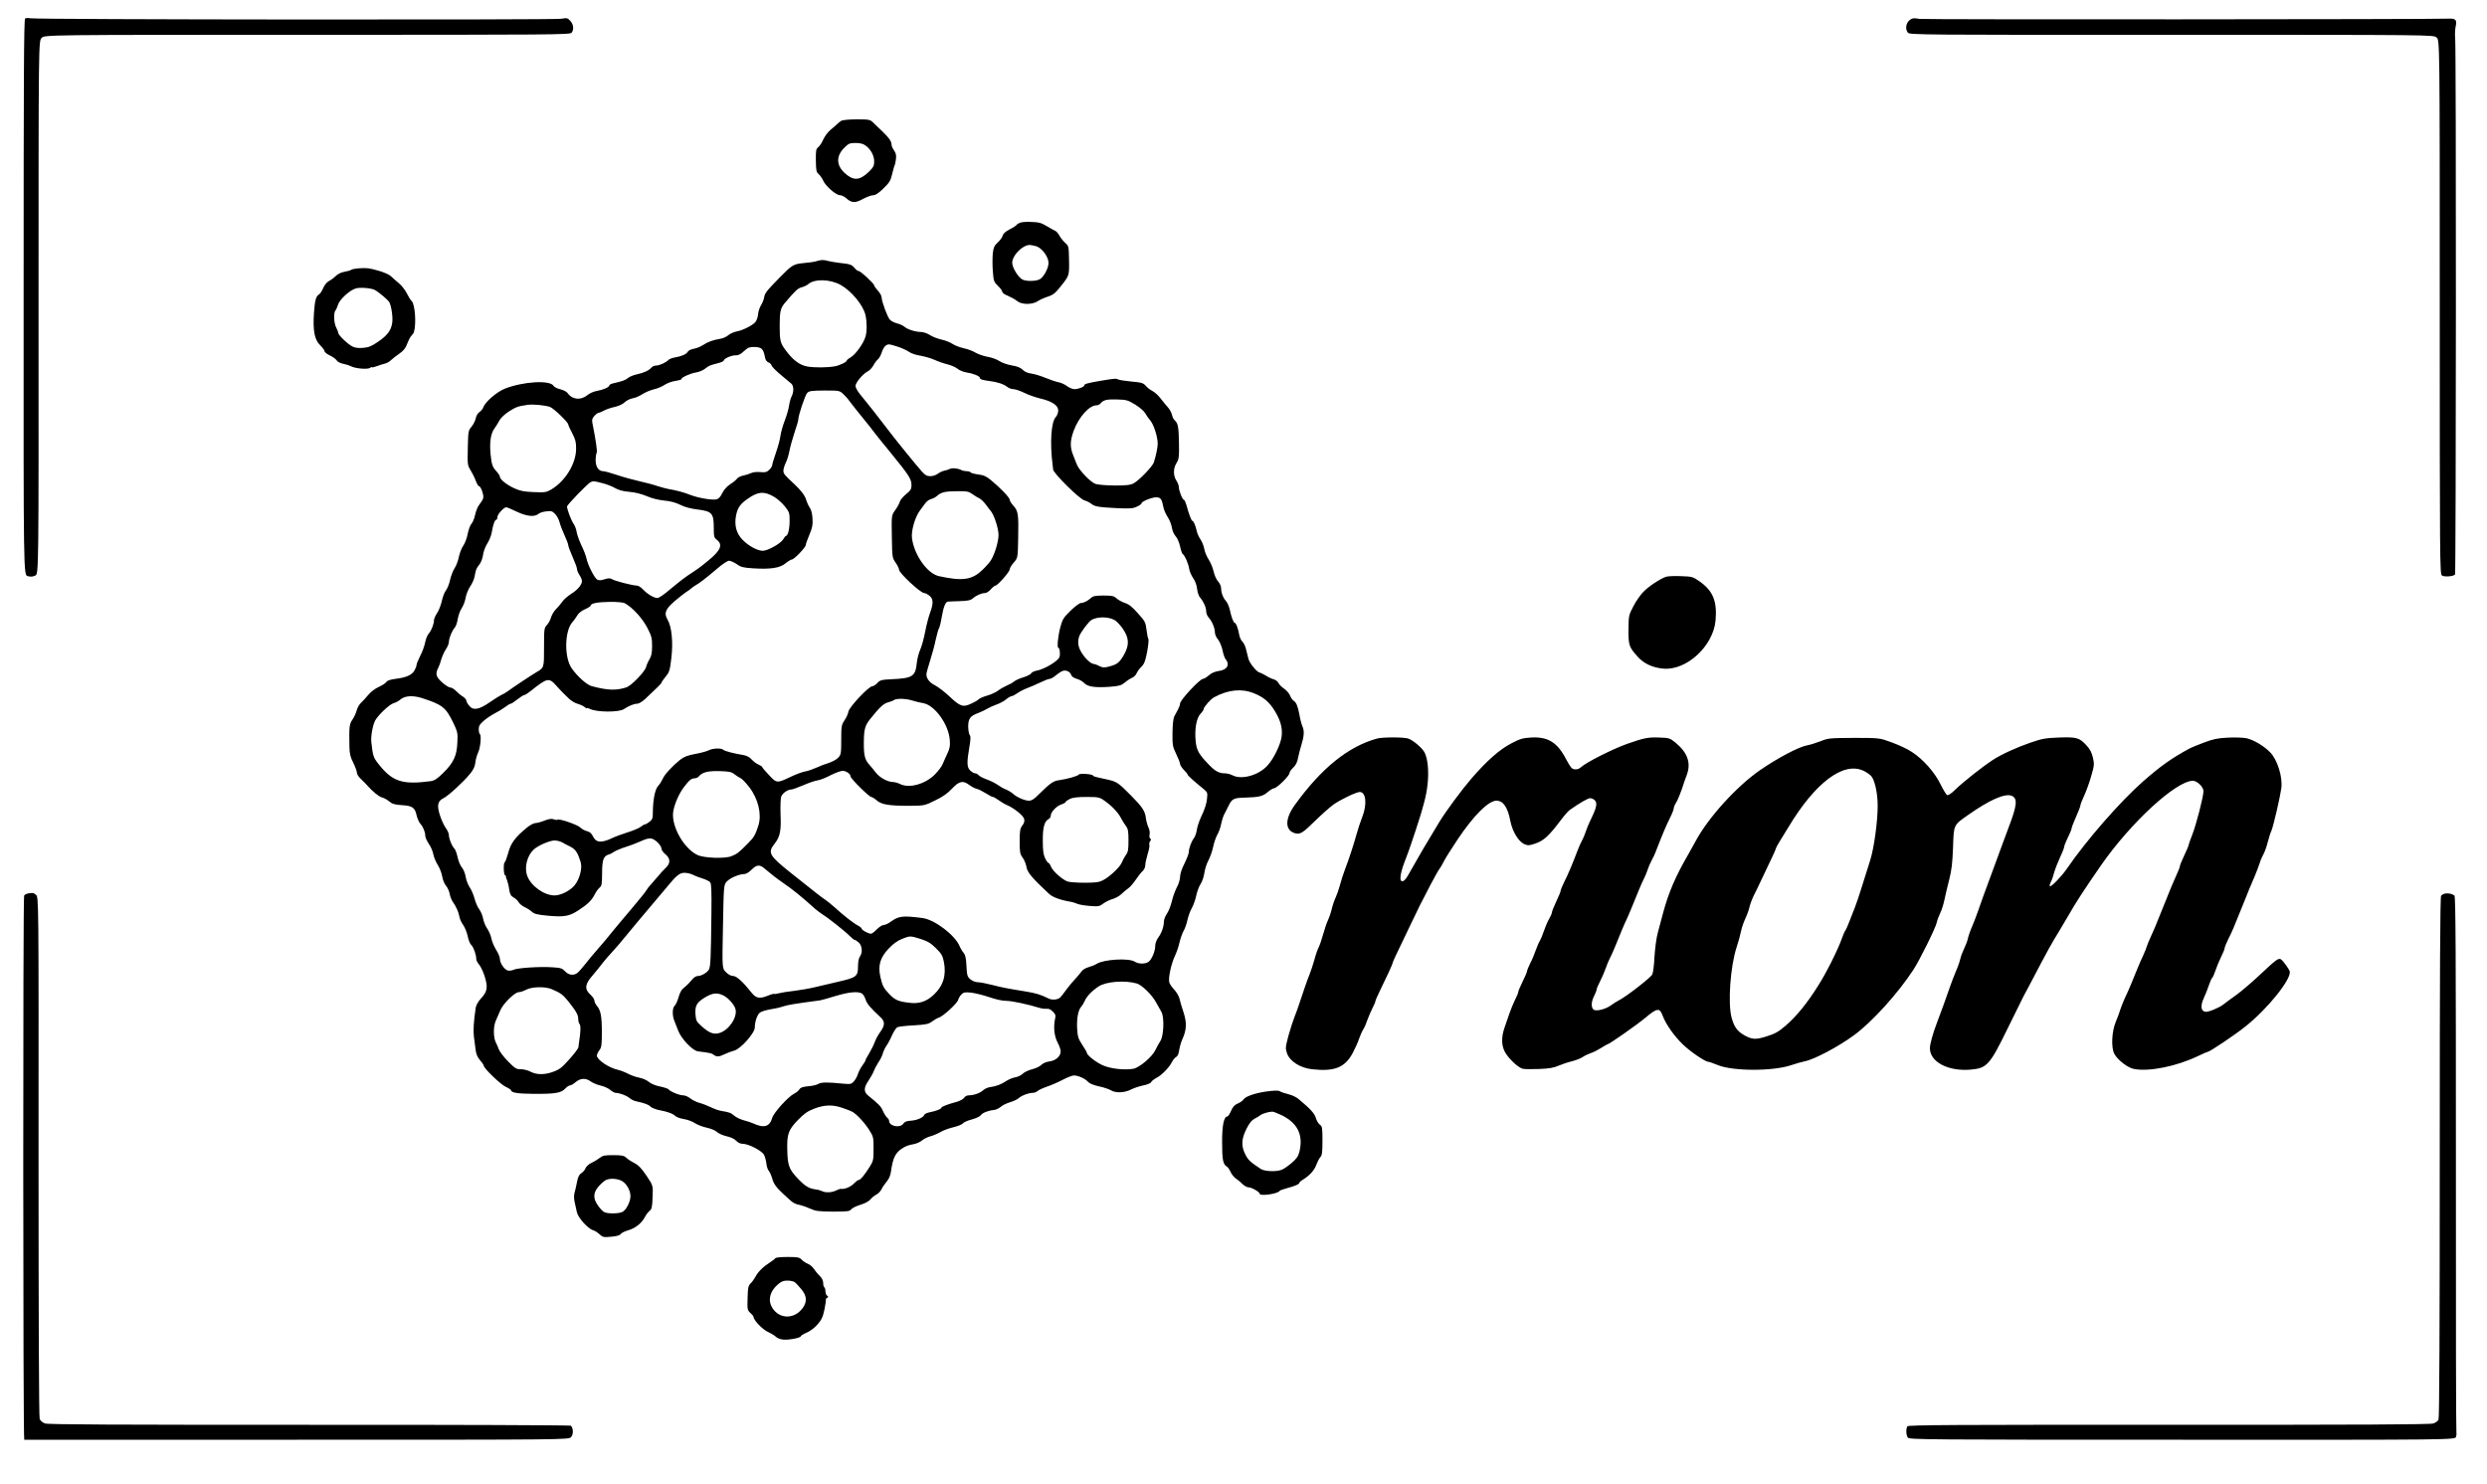 <?xml version="1.0" standalone="no"?>
<!DOCTYPE svg PUBLIC "-//W3C//DTD SVG 20010904//EN"
 "http://www.w3.org/TR/2001/REC-SVG-20010904/DTD/svg10.dtd">
<svg version="1.0" xmlns="http://www.w3.org/2000/svg"
 width="2000pt" height="1194pt" viewBox="0 0 2000 1194"
 preserveAspectRatio="xMidYMid meet">
<g transform="translate(0,1194) scale(0.1,-0.1)"
fill="#000000" stroke="none">
<path d="M202 11791 c-10 -6 -12 -472 -12 -2242 -1 -2234 -1 -2234 33 -2243
24 -6 41 -5 61 5 27 14 27 14 26 2157 0 2143 0 2143 25 2167 24 25 24 25 2137
25 1984 0 2114 1 2125 17 20 26 15 68 -11 95 -21 24 -27 25 -73 17 -55 -10
-4220 -7 -4268 4 -17 3 -36 3 -43 -2z"/>
<path d="M15385 11792 c-49 -10 -73 -74 -42 -115 12 -17 134 -18 2118 -17
2106 0 2106 0 2133 -21 26 -21 26 -21 26 -2167 0 -2042 1 -2148 17 -2160 18
-14 90 -9 106 7 8 8 10 4237 1 4315 -3 28 -1 70 4 93 12 52 0 66 -55 63 -140
-6 -4232 -8 -4257 -2 -17 4 -40 6 -51 4z"/>
<path d="M6766 10969 c-10 -6 -26 -19 -35 -28 -9 -9 -33 -30 -54 -47 -20 -17
-45 -51 -56 -75 -10 -24 -28 -52 -40 -62 -19 -15 -21 -27 -20 -108 1 -78 4
-93 21 -108 11 -9 28 -32 37 -52 20 -46 104 -119 136 -119 13 0 36 -11 50 -24
42 -39 73 -41 135 -6 30 16 67 30 82 30 19 0 43 16 82 54 48 46 58 63 70 114
8 33 16 65 20 70 3 5 8 28 11 51 4 33 0 49 -15 71 -11 15 -20 36 -20 45 0 27
-20 56 -74 108 -28 26 -62 59 -76 73 -23 22 -32 24 -130 24 -58 0 -113 -5
-124 -11z m194 -199 c42 -30 70 -81 70 -128 0 -35 -6 -47 -42 -83 -75 -72
-124 -75 -195 -11 -69 64 -70 137 -3 204 34 34 43 38 90 38 36 0 61 -6 80 -20z"/>
<path d="M8204 10149 c-12 -4 -25 -12 -29 -18 -3 -6 -29 -23 -56 -36 -32 -17
-51 -33 -55 -49 -3 -14 -21 -38 -39 -55 -28 -25 -35 -40 -41 -87 -3 -32 -4
-96 0 -143 6 -81 8 -88 41 -120 19 -18 35 -40 35 -47 0 -8 17 -22 38 -30 44
-20 51 -23 87 -49 38 -27 121 -25 161 3 16 11 52 27 80 36 42 14 60 27 100 78
74 92 73 90 71 216 -2 110 -3 114 -29 137 -15 13 -36 38 -46 56 -10 18 -24 36
-32 40 -8 4 -40 21 -70 39 -46 28 -66 33 -125 35 -38 2 -80 -1 -91 -6z m128
-189 c47 -14 100 -85 100 -135 0 -43 -40 -116 -72 -132 -30 -15 -99 -17 -134
-3 -33 12 -86 96 -86 136 0 59 81 142 140 144 8 0 32 -5 52 -10z"/>
<path d="M6565 9839 c-16 -5 -63 -12 -103 -15 -81 -8 -93 -15 -192 -116 -110
-113 -119 -124 -126 -165 -3 -15 -14 -42 -25 -60 -11 -18 -22 -51 -23 -73 -2
-22 -12 -50 -22 -61 -25 -28 -101 -66 -150 -75 -21 -4 -52 -17 -67 -30 -15
-13 -44 -26 -65 -29 -56 -9 -101 -25 -138 -50 -19 -13 -52 -26 -74 -30 -23 -4
-44 -14 -50 -25 -10 -19 -47 -35 -102 -45 -21 -3 -43 -12 -51 -19 -21 -22 -74
-46 -100 -46 -14 0 -30 -7 -38 -16 -19 -23 -61 -43 -118 -55 -27 -6 -60 -19
-72 -30 -20 -17 -43 -25 -121 -43 -16 -4 -28 -11 -28 -16 0 -14 -50 -36 -99
-44 -24 -4 -57 -18 -73 -31 -56 -47 -125 -41 -165 15 -7 10 -33 23 -57 29 -25
6 -49 18 -54 27 -27 49 -244 36 -392 -22 -67 -27 -160 -108 -174 -152 -4 -11
-17 -27 -30 -36 -14 -9 -26 -29 -30 -50 -4 -20 -19 -50 -34 -68 -26 -31 -27
-36 -30 -171 -3 -132 -2 -140 20 -175 13 -21 32 -58 42 -84 10 -27 22 -48 27
-48 16 0 41 -71 35 -96 -3 -12 -17 -35 -30 -51 -13 -15 -29 -53 -35 -83 -6
-30 -20 -64 -31 -75 -10 -11 -23 -47 -29 -80 -6 -32 -22 -75 -36 -95 -14 -20
-29 -60 -35 -90 -6 -30 -21 -70 -34 -90 -13 -19 -29 -61 -36 -92 -6 -31 -21
-69 -33 -85 -12 -15 -27 -54 -34 -87 -7 -32 -24 -76 -38 -97 -14 -21 -25 -47
-25 -57 0 -31 -21 -85 -43 -109 -10 -12 -23 -43 -28 -70 -5 -26 -22 -75 -39
-107 -16 -32 -30 -65 -30 -73 0 -8 -7 -28 -16 -44 -19 -37 -67 -59 -153 -69
-44 -6 -67 -14 -74 -25 -5 -9 -32 -27 -61 -40 -31 -14 -65 -40 -86 -66 -19
-23 -45 -51 -58 -63 -12 -11 -27 -37 -33 -58 -5 -21 -21 -55 -34 -75 -26 -37
-28 -57 -25 -219 1 -56 7 -82 31 -129 16 -32 29 -68 29 -80 0 -12 15 -35 33
-51 17 -17 40 -39 49 -50 42 -48 95 -92 120 -98 14 -3 40 -17 57 -31 24 -21
44 -27 103 -31 85 -5 105 -19 119 -85 6 -24 19 -53 29 -64 22 -24 40 -67 40
-98 0 -12 13 -41 29 -65 16 -23 32 -61 36 -84 4 -22 20 -61 36 -86 15 -24 31
-65 35 -91 4 -25 17 -59 30 -74 13 -15 26 -44 30 -65 3 -20 14 -48 23 -62 29
-41 48 -83 55 -121 3 -19 17 -50 31 -69 13 -18 29 -58 36 -89 6 -31 19 -64 30
-73 18 -18 39 -77 39 -112 0 -10 11 -31 25 -47 13 -17 34 -61 45 -100 25 -83
18 -117 -35 -173 -19 -21 -36 -51 -39 -69 -17 -112 -21 -186 -15 -235 5 -32
11 -79 14 -106 4 -35 15 -59 35 -83 17 -19 30 -38 30 -44 0 -21 133 -149 176
-170 24 -11 44 -24 44 -28 0 -20 56 -28 183 -29 170 -1 220 7 252 42 13 14 31
26 39 26 8 0 29 12 46 27 39 32 80 34 120 5 16 -12 52 -27 79 -33 27 -6 62
-21 78 -35 15 -13 35 -24 43 -24 31 0 88 -21 110 -40 13 -11 35 -23 49 -26 79
-18 104 -27 121 -44 10 -10 43 -23 72 -29 65 -12 108 -27 130 -48 10 -9 41
-20 69 -24 29 -5 68 -19 88 -33 20 -13 62 -29 94 -36 33 -7 68 -21 82 -34 13
-13 49 -28 78 -35 33 -7 63 -21 77 -36 15 -16 34 -25 55 -25 45 0 152 -56 169
-88 8 -15 16 -46 19 -70 2 -23 11 -50 20 -60 8 -9 20 -37 27 -61 11 -42 35
-75 89 -124 14 -12 35 -32 48 -44 30 -28 50 -39 90 -46 18 -4 54 -17 80 -29
42 -19 65 -22 181 -23 118 0 135 2 147 18 7 10 41 27 75 37 38 12 68 28 81 44
11 14 32 31 47 38 15 7 33 27 41 43 8 17 27 44 42 62 18 21 30 49 34 80 16
114 36 154 99 192 19 12 53 24 77 27 24 4 57 17 72 30 15 13 47 29 70 35 23 6
60 22 82 35 22 13 69 30 104 38 34 8 68 22 75 31 6 8 38 23 71 31 33 9 65 24
72 34 14 20 61 38 105 42 16 1 40 13 55 25 14 13 49 30 77 38 27 8 59 23 70
34 24 21 78 41 112 41 12 0 29 7 37 14 8 8 42 24 76 36 34 11 91 36 127 55 36
19 77 35 90 35 35 0 92 -26 112 -50 11 -13 42 -27 87 -37 39 -8 84 -23 100
-33 38 -23 110 -20 163 8 21 11 64 25 96 32 32 6 60 18 63 26 3 8 22 23 42 34
43 22 103 83 125 127 9 18 25 37 35 42 12 7 20 26 24 56 4 25 15 65 26 88 34
75 36 133 8 217 -14 41 -28 90 -32 109 -4 18 -23 50 -41 70 -19 20 -38 47 -41
60 -9 35 15 147 44 209 14 29 32 81 39 114 8 34 23 75 33 92 10 17 24 56 30
86 7 30 22 74 36 97 13 24 29 69 35 100 7 32 22 74 35 93 13 19 26 59 30 88 4
29 18 74 32 100 14 26 32 76 39 111 7 35 23 79 34 99 12 19 25 57 30 84 6 28
16 62 24 76 8 15 23 45 34 67 29 61 42 68 140 70 109 3 139 11 180 47 18 15
40 28 48 28 22 0 124 101 124 122 0 9 13 29 30 44 21 20 33 44 40 84 6 30 18
75 26 100 21 67 24 112 9 145 -8 17 -19 59 -25 95 -13 70 -25 100 -47 114 -8
4 -21 23 -29 42 -8 19 -30 44 -49 56 -19 13 -39 33 -44 45 -6 12 -23 26 -38
29 -15 4 -45 18 -65 31 -21 12 -42 23 -46 23 -21 0 -82 73 -92 110 -5 22 -15
59 -21 83 -6 23 -19 50 -30 59 -10 10 -21 35 -24 55 -8 48 -25 93 -35 93 -10
0 -27 44 -40 105 -6 27 -20 59 -30 70 -24 25 -40 68 -40 104 0 16 -11 40 -24
54 -14 15 -29 49 -36 79 -6 29 -24 72 -39 96 -16 23 -32 62 -36 85 -4 23 -17
58 -30 77 -13 19 -27 49 -30 65 -10 45 -26 85 -35 85 -9 0 -30 56 -49 128 -7
23 -16 42 -20 42 -12 0 -41 74 -41 103 0 12 -9 36 -20 52 -26 40 -26 99 2 142
19 32 21 48 19 160 -2 128 -8 160 -34 182 -9 7 -19 27 -22 44 -4 18 -19 46
-34 62 -15 17 -42 49 -60 73 -18 23 -47 50 -65 58 -17 9 -41 27 -52 41 -19 22
-33 27 -113 34 -50 5 -99 12 -109 17 -19 9 -24 9 -148 -12 -99 -17 -124 -24
-124 -35 0 -12 -48 -31 -79 -31 -15 0 -42 11 -61 25 -18 14 -50 28 -69 31 -20
4 -65 19 -101 34 -36 15 -87 31 -114 35 -32 4 -57 15 -73 32 -18 17 -43 27
-87 34 -34 6 -78 21 -99 35 -21 14 -63 29 -94 34 -30 5 -74 20 -97 33 -22 14
-66 30 -96 36 -30 7 -71 22 -90 35 -19 13 -60 29 -90 35 -30 7 -72 23 -92 36
-23 15 -53 25 -75 25 -44 1 -107 21 -131 43 -9 8 -35 20 -58 26 -22 6 -49 19
-58 30 -20 22 -65 145 -66 178 0 12 -13 37 -30 55 -16 18 -30 37 -30 42 0 15
-109 116 -125 116 -7 0 -22 11 -32 24 -22 27 -38 33 -118 41 -33 4 -76 11 -95
16 -41 11 -55 10 -95 -2z m194 -190 c88 -49 182 -162 201 -243 12 -53 13 -132
0 -174 -14 -51 -79 -142 -116 -164 -19 -11 -34 -23 -34 -27 0 -12 -54 -39 -95
-47 -59 -11 -163 -12 -222 -2 -60 11 -112 48 -169 123 -50 66 -54 82 -54 208
0 113 7 140 44 183 85 100 101 115 133 123 20 6 43 17 52 25 49 44 174 42 260
-5z m465 -499 c31 -10 70 -29 86 -40 16 -12 58 -26 92 -31 35 -6 86 -21 113
-33 28 -13 74 -29 103 -36 29 -7 66 -23 81 -35 15 -13 47 -26 71 -30 54 -8
110 -30 110 -44 0 -12 20 -18 80 -26 62 -8 111 -24 139 -46 13 -11 36 -19 51
-19 15 0 53 -13 86 -29 32 -16 91 -37 129 -46 95 -22 145 -55 145 -97 0 -18
-9 -41 -20 -53 -37 -39 -48 -207 -25 -385 2 -14 3 -30 4 -36 3 -32 215 -241
253 -249 15 -4 38 -15 51 -25 31 -25 56 -29 207 -37 108 -5 131 -3 163 12 20
9 37 21 37 27 0 14 81 48 117 48 36 0 46 -13 58 -75 3 -22 19 -59 35 -83 15
-23 31 -62 34 -86 4 -25 17 -55 31 -70 13 -14 28 -49 35 -81 6 -30 16 -57 21
-61 16 -9 46 -77 52 -118 3 -21 18 -56 33 -77 16 -23 28 -57 31 -86 3 -27 13
-57 23 -68 28 -32 50 -81 50 -113 0 -15 9 -38 21 -50 26 -29 49 -84 49 -119 0
-15 11 -41 25 -56 13 -17 29 -53 36 -85 6 -32 17 -64 24 -72 38 -46 15 -88
-55 -97 -29 -4 -57 -16 -78 -34 -18 -16 -39 -29 -47 -29 -26 0 -185 -171 -185
-198 0 -10 -7 -30 -16 -47 -9 -16 -23 -42 -30 -56 -9 -17 -14 -64 -15 -133 -1
-100 1 -111 30 -171 17 -35 31 -71 31 -80 0 -9 14 -30 30 -47 17 -16 30 -33
30 -37 0 -8 51 -54 129 -117 32 -27 33 -29 27 -83 -3 -33 -20 -85 -40 -126
-19 -38 -37 -91 -41 -117 -3 -26 -14 -57 -24 -70 -21 -27 -41 -82 -41 -113 0
-11 -16 -52 -35 -91 -21 -40 -35 -84 -35 -105 0 -20 -11 -58 -25 -84 -14 -26
-33 -77 -41 -113 -8 -35 -26 -81 -40 -101 -13 -19 -24 -47 -24 -61 0 -41 -18
-94 -45 -130 -15 -21 -25 -47 -25 -69 0 -46 -32 -116 -58 -130 -29 -16 -79
-14 -106 4 -47 31 -249 19 -306 -17 -14 -9 -44 -21 -66 -27 -25 -7 -48 -21
-58 -36 -9 -13 -33 -42 -53 -63 -21 -22 -51 -59 -68 -82 -16 -23 -38 -50 -47
-61 -19 -20 -66 -25 -96 -10 -67 33 -98 42 -187 57 -153 25 -184 31 -270 53
-44 11 -94 21 -112 21 -19 0 -43 10 -59 23 -25 21 -28 31 -32 108 -3 62 -9 89
-22 104 -10 11 -25 36 -33 55 -38 90 -201 213 -297 226 -164 21 -192 17 -259
-31 -19 -14 -44 -25 -55 -25 -12 0 -36 -16 -55 -35 -18 -19 -39 -35 -47 -35
-21 0 -74 29 -74 40 0 5 -14 17 -31 26 -34 17 -117 82 -189 148 -25 22 -58 49
-73 59 -26 17 -59 42 -282 220 -171 137 -183 159 -125 232 43 55 53 103 47
235 -2 63 0 127 5 142 10 28 52 58 82 58 8 0 50 15 93 33 43 19 95 37 116 40
22 3 70 22 107 42 38 19 81 35 96 35 29 0 64 -25 64 -45 0 -17 150 -165 166
-165 8 0 28 -13 46 -29 39 -33 102 -43 273 -42 108 1 112 2 195 43 61 29 99
56 135 94 58 62 89 69 139 31 17 -13 43 -27 58 -31 16 -3 49 -20 75 -36 26
-17 52 -30 58 -30 6 0 27 -12 46 -26 19 -14 49 -32 68 -40 55 -23 131 -84 137
-111 5 -17 0 -34 -15 -53 -18 -25 -21 -43 -21 -128 0 -88 3 -102 24 -130 13
-18 26 -50 30 -72 7 -47 44 -90 183 -220 29 -27 93 -50 178 -64 11 -2 34 -9
50 -16 17 -7 63 -14 103 -17 66 -5 75 -3 105 20 19 14 52 30 74 36 22 6 53 23
69 38 16 16 42 37 57 48 16 11 43 43 61 70 19 28 43 59 55 69 12 11 21 31 21
47 0 15 9 55 19 89 11 34 17 68 14 76 -3 8 0 21 6 28 9 10 9 16 1 21 -6 4 -9
19 -5 34 3 15 -1 40 -10 57 -8 17 -18 53 -21 80 -7 53 -30 86 -120 177 -102
103 -112 110 -193 128 -106 23 -105 23 -112 32 -9 12 -107 18 -114 7 -7 -12
-93 -36 -157 -45 -48 -6 -73 -24 -167 -117 -35 -36 -55 -48 -77 -48 -34 0
-100 29 -129 57 -11 10 -36 25 -55 33 -19 7 -48 24 -65 36 -16 12 -55 32 -87
44 -31 11 -62 27 -68 35 -7 8 -19 15 -28 15 -9 0 -26 10 -39 22 -28 26 -29 65
-8 187 11 63 12 87 4 98 -7 7 -12 38 -13 68 0 65 16 87 83 111 25 10 57 25 71
34 14 9 47 24 73 33 26 9 62 28 78 42 17 14 36 25 42 25 7 0 29 11 50 26 21
14 55 31 77 39 22 8 68 28 102 44 35 17 70 31 80 31 10 0 32 13 50 29 18 15
43 31 55 35 27 9 60 -7 68 -34 4 -12 21 -23 44 -30 20 -5 47 -20 60 -34 28
-30 87 -38 205 -30 76 6 93 11 120 33 17 15 43 32 59 39 15 6 32 23 37 36 5
13 22 37 38 52 24 24 32 45 47 121 9 51 14 97 10 103 -4 7 -11 40 -15 75 -7
60 -12 69 -70 133 -45 51 -73 73 -103 82 -23 8 -53 24 -68 37 -22 20 -35 23
-105 23 -64 0 -84 -4 -100 -19 -28 -25 -59 -41 -82 -41 -10 0 -48 -28 -83 -62
-57 -56 -65 -69 -82 -133 -19 -70 -28 -165 -16 -165 11 0 17 -53 9 -75 -13
-33 -121 -98 -183 -109 -21 -4 -41 -14 -44 -21 -3 -8 -30 -22 -61 -32 -32 -9
-66 -25 -77 -34 -11 -10 -38 -25 -60 -34 -21 -9 -53 -27 -69 -40 -17 -13 -56
-31 -88 -40 -31 -9 -61 -22 -67 -29 -6 -7 -33 -23 -60 -35 -66 -32 -89 -24
-175 57 -39 37 -92 77 -117 90 -44 22 -69 54 -69 89 0 9 13 57 29 107 16 50
37 127 46 171 10 44 21 85 26 91 4 5 15 46 22 90 15 85 30 123 50 125 7 1 49
3 95 4 65 2 88 7 105 22 27 24 71 43 98 43 12 0 33 14 47 30 15 17 31 30 37
30 17 0 115 111 115 131 0 10 15 35 33 55 32 37 32 37 35 197 4 189 0 217 -38
259 -17 18 -30 40 -30 48 0 18 -76 97 -152 159 -36 30 -58 40 -102 45 -31 4
-58 12 -61 17 -4 5 -17 9 -31 9 -14 0 -33 4 -43 9 -27 15 -74 19 -94 9 -10 -5
-30 -12 -44 -14 -15 -3 -37 -14 -51 -24 -14 -11 -40 -20 -60 -20 -28 0 -42 8
-69 38 -51 57 -222 269 -277 342 -56 75 -164 212 -218 277 -21 25 -38 55 -38
69 0 27 59 97 98 117 14 6 34 28 45 47 10 19 27 42 37 50 10 8 23 32 30 53 14
44 34 67 59 67 10 0 43 -9 75 -20z m-1100 -15 c15 -15 19 -25 30 -77 3 -15 15
-29 26 -33 10 -3 22 -14 25 -25 3 -10 36 -43 73 -74 37 -30 75 -62 85 -71 21
-18 22 -66 3 -103 -8 -15 -17 -50 -21 -77 -4 -28 -20 -81 -35 -120 -15 -38
-30 -93 -34 -121 -3 -28 -20 -89 -36 -135 -16 -46 -30 -91 -30 -100 0 -8 -11
-26 -24 -38 -20 -19 -32 -22 -72 -18 -29 3 -59 -1 -74 -8 -14 -7 -43 -16 -63
-20 -21 -4 -43 -15 -50 -25 -6 -9 -31 -30 -55 -45 -28 -18 -51 -45 -64 -72
-14 -29 -29 -45 -45 -49 -33 -9 -150 11 -213 36 -50 20 -114 37 -175 47 -16 3
-55 13 -86 23 -31 11 -96 28 -145 39 -49 11 -130 33 -180 50 -51 17 -101 31
-113 31 -37 0 -61 35 -61 88 0 26 4 53 8 59 7 11 -6 100 -35 246 -4 21 1 35
18 53 12 13 27 24 33 24 6 0 27 8 46 19 19 10 58 23 87 29 30 7 62 22 76 36
14 14 42 28 63 32 22 3 58 19 82 35 24 15 65 32 92 38 26 6 65 22 85 36 21 13
59 28 86 31 27 4 49 10 49 15 0 14 71 46 120 54 25 4 57 18 72 31 29 23 33 25
106 44 23 6 42 15 42 20 0 15 62 43 95 42 20 -1 40 8 60 27 17 16 37 31 45 34
31 11 89 7 104 -8z m656 -363 c16 -15 40 -41 52 -59 13 -18 59 -76 103 -130
44 -54 87 -108 95 -120 8 -12 70 -88 137 -170 145 -178 163 -207 163 -255 0
-31 -6 -42 -44 -73 -24 -20 -47 -47 -50 -61 -4 -14 -20 -44 -37 -67 -30 -42
-30 -42 -27 -213 3 -168 3 -171 31 -210 15 -22 27 -47 27 -56 0 -27 173 -188
202 -188 9 0 27 -9 42 -21 32 -25 34 -62 5 -139 -11 -30 -29 -98 -39 -151 -10
-53 -28 -119 -40 -145 -12 -27 -24 -74 -27 -104 -11 -111 -33 -125 -201 -133
-84 -4 -95 -7 -117 -31 -13 -14 -32 -26 -41 -26 -28 0 -184 -166 -191 -203 -3
-18 -17 -50 -32 -71 -24 -37 -26 -47 -26 -157 0 -110 -2 -119 -24 -143 -13
-14 -47 -33 -75 -42 -28 -8 -74 -26 -102 -39 -29 -13 -69 -27 -90 -30 -22 -4
-71 -22 -109 -40 -118 -56 -118 -56 -180 10 -30 31 -55 61 -55 65 0 4 -13 13
-29 20 -16 6 -41 25 -55 40 -15 18 -40 32 -63 36 -84 14 -156 33 -166 43 -16
16 -83 13 -116 -3 -15 -8 -64 -22 -110 -30 -64 -12 -91 -23 -123 -48 -64 -52
-126 -120 -139 -153 -7 -16 -23 -42 -36 -56 -26 -28 -42 -110 -43 -216 0 -44
-4 -55 -26 -72 -15 -12 -31 -21 -36 -21 -6 0 -21 -9 -35 -20 -14 -11 -62 -31
-107 -45 -44 -14 -99 -34 -121 -45 -89 -42 -132 -39 -157 14 -12 24 -26 36
-48 41 -17 4 -41 17 -53 29 -22 23 -172 74 -183 63 -3 -3 -17 -2 -30 3 -18 7
-38 4 -75 -10 -27 -11 -60 -20 -73 -20 -13 0 -44 -16 -68 -36 -96 -79 -131
-126 -152 -207 -10 -37 -22 -70 -28 -73 -11 -7 -8 -104 4 -104 4 0 7 -3 6 -7
-1 -5 4 -20 10 -34 5 -14 14 -47 17 -74 6 -38 13 -51 36 -64 16 -9 34 -26 40
-38 7 -12 28 -30 48 -39 20 -9 46 -26 59 -38 19 -17 44 -23 127 -31 130 -12
172 -5 243 41 78 50 110 82 134 129 11 22 29 47 40 56 17 13 19 28 20 115 0
107 11 137 50 150 13 3 34 14 48 24 14 9 57 27 95 39 39 12 94 34 123 47 38
18 62 23 82 19 32 -7 80 -57 80 -83 0 -9 14 -29 31 -43 41 -33 42 -72 3 -109
-16 -15 -45 -46 -64 -70 -19 -23 -47 -55 -61 -70 -14 -15 -28 -34 -31 -41 -3
-8 -59 -77 -124 -154 -66 -77 -137 -163 -159 -190 -21 -28 -69 -84 -105 -125
-36 -41 -83 -97 -104 -125 -22 -27 -48 -58 -59 -67 -29 -27 -74 -23 -103 10
-23 24 -35 28 -102 32 -100 7 -283 -5 -312 -20 -12 -6 -33 -9 -46 -6 -29 8
-64 60 -64 95 0 13 -13 45 -30 71 -16 26 -34 67 -38 91 -5 24 -20 61 -35 82
-14 20 -28 56 -32 79 -4 24 -18 56 -30 73 -13 16 -30 55 -38 85 -8 30 -25 72
-39 92 -14 21 -29 59 -33 85 -4 26 -17 60 -30 75 -13 15 -29 53 -35 83 -6 30
-18 62 -26 70 -20 19 -44 79 -44 108 0 13 -11 38 -25 57 -14 19 -35 65 -47
102 -26 81 -19 115 30 139 38 19 158 129 212 195 27 33 39 58 43 92 3 26 13
62 22 79 18 37 28 140 14 148 -5 4 -9 21 -9 40 0 27 8 40 42 69 23 20 63 46
88 59 26 13 62 35 82 50 19 15 39 27 45 27 6 0 30 16 54 35 24 19 49 35 56 35
6 0 29 15 52 33 131 105 145 108 202 45 21 -24 46 -50 54 -58 9 -8 31 -30 49
-48 18 -18 51 -38 72 -43 21 -6 47 -18 57 -27 9 -8 17 -12 17 -8 0 4 10 1 22
-5 53 -28 235 -30 276 -2 39 26 81 43 107 43 12 0 39 16 61 36 104 97 134 127
134 134 0 4 15 26 33 48 30 36 34 49 46 150 15 127 3 252 -31 309 -30 50 -17
83 55 146 34 29 76 62 92 73 17 10 36 24 43 31 8 7 23 18 35 25 29 15 87 60
175 135 40 35 83 63 95 63 11 0 39 -12 61 -27 33 -24 53 -29 130 -34 142 -9
217 2 263 40 21 17 44 31 51 31 18 0 112 98 112 117 0 8 13 45 29 82 24 57 28
79 25 130 -2 40 -10 72 -23 89 -10 15 -23 44 -29 64 -8 31 -42 76 -93 123 -82
76 -89 85 -89 109 0 15 9 44 19 64 11 21 24 65 30 98 6 32 25 99 41 147 17 49
30 96 30 104 0 33 54 193 71 212 16 17 33 19 139 20 117 0 121 0 150 -27z
m2349 -86 c35 -22 71 -52 80 -69 9 -16 28 -44 43 -61 27 -33 58 -130 58 -185
0 -32 -16 -106 -32 -152 -12 -33 -118 -143 -161 -166 -25 -14 -56 -18 -152
-18 -69 1 -135 6 -156 13 -38 13 -130 109 -148 153 -5 13 -19 47 -30 76 -28
68 -26 118 4 200 42 111 125 203 183 203 11 0 26 7 33 16 22 27 51 34 134 31
73 -2 85 -5 144 -41z m-4704 -20 c32 -14 145 -123 145 -141 0 -5 14 -37 32
-70 26 -50 31 -71 31 -125 -1 -120 -87 -260 -200 -327 -40 -23 -51 -25 -141
-21 -79 3 -108 9 -157 31 -63 29 -115 72 -115 93 0 7 -12 26 -26 41 -34 37
-40 54 -49 140 -9 94 1 165 30 205 13 18 32 48 41 66 10 20 42 50 77 73 57 36
73 42 152 53 46 6 145 -4 180 -18z m419 -612 c33 -8 80 -26 103 -40 28 -16 64
-26 115 -30 46 -4 97 -17 138 -34 40 -18 94 -31 140 -36 51 -4 93 -16 130 -34
37 -19 84 -31 140 -38 115 -14 130 -31 130 -144 0 -74 2 -82 25 -100 50 -39
31 -86 -72 -169 -68 -56 -73 -59 -165 -120 -31 -21 -92 -69 -138 -108 -47 -41
-91 -71 -103 -71 -28 0 -83 33 -118 71 -15 16 -36 29 -47 29 -33 0 -177 37
-199 51 -18 10 -28 10 -61 0 -28 -10 -45 -10 -59 -3 -22 12 -77 119 -87 172
-4 19 -22 67 -41 105 -18 39 -35 87 -38 108 -3 20 -14 50 -25 65 -19 27 -52
115 -52 138 0 14 169 188 191 197 22 9 27 8 93 -9z m2977 -89 c19 -13 44 -29
56 -34 11 -5 34 -27 50 -48 15 -21 34 -45 42 -55 26 -31 61 -140 61 -190 0
-53 -30 -154 -61 -204 -10 -17 -42 -53 -72 -81 -82 -78 -159 -88 -346 -47 -93
20 -199 169 -217 305 -8 58 25 172 64 223 15 19 35 47 45 61 10 13 30 28 45
31 15 4 36 15 47 25 33 30 66 38 161 38 82 1 95 -2 125 -24z m-1596 -21 c26
-15 64 -49 86 -76 37 -47 39 -54 39 -118 0 -63 -14 -120 -29 -120 -4 0 -14
-13 -23 -28 -20 -34 -124 -92 -164 -92 -41 0 -113 38 -160 86 -53 52 -71 121
-54 202 13 61 35 91 97 133 82 57 129 59 208 13z m-2068 -120 c80 -38 142 -44
175 -16 9 8 37 17 62 19 38 5 48 2 69 -20 14 -13 31 -44 37 -68 6 -24 25 -72
41 -107 16 -34 29 -70 29 -78 0 -9 16 -51 35 -94 19 -43 35 -86 35 -96 0 -11
9 -32 20 -49 11 -16 20 -38 20 -48 0 -30 -36 -73 -89 -105 -26 -17 -59 -45
-71 -64 -13 -18 -36 -46 -52 -61 -15 -16 -32 -45 -37 -64 -6 -20 -20 -47 -33
-60 -22 -24 -23 -32 -23 -178 0 -168 1 -165 -62 -202 -36 -21 -196 -127 -233
-155 -14 -10 -36 -23 -49 -28 -13 -6 -56 -33 -95 -60 -87 -60 -132 -66 -165
-24 -12 15 -21 33 -21 40 0 7 -12 21 -27 31 -16 9 -40 29 -55 45 -15 15 -35
28 -46 28 -11 0 -40 18 -66 41 -50 44 -57 70 -32 117 8 15 19 46 25 70 7 23
23 59 36 79 14 20 25 47 25 60 0 29 25 91 47 115 9 10 20 41 24 69 5 29 19 69
33 89 13 20 27 58 31 84 4 25 20 65 36 89 16 23 31 58 35 77 10 57 14 69 38
98 13 16 26 48 30 76 3 28 19 70 35 95 16 25 32 66 36 91 8 54 24 100 36 100
5 0 9 9 9 21 0 22 51 79 71 79 6 0 45 -16 86 -36z m866 -735 c64 -35 141 -119
183 -199 34 -66 38 -83 38 -146 0 -53 -5 -79 -20 -105 -12 -19 -24 -47 -28
-63 -9 -38 -120 -153 -160 -165 -82 -26 -148 -24 -277 10 -39 10 -114 76 -161
143 -63 88 -58 309 8 375 8 9 24 31 35 49 12 21 36 40 64 52 25 11 45 24 45
29 0 18 56 29 153 30 56 1 107 -4 120 -10z m3938 -135 c15 -7 44 -37 65 -66
54 -76 58 -134 14 -212 -37 -65 -55 -80 -121 -97 -39 -10 -50 -10 -79 4 -18
10 -39 17 -45 17 -21 0 -67 42 -96 89 -30 47 -36 91 -19 136 13 33 76 117 98
129 48 27 131 27 183 0z m1123 -590 c80 -32 126 -72 171 -148 44 -74 59 -132
52 -198 -8 -65 -64 -181 -114 -235 -71 -79 -208 -117 -281 -79 -17 9 -44 16
-61 16 -46 0 -77 16 -123 63 -89 92 -106 121 -113 200 -9 95 7 183 40 217 14
14 25 31 25 38 0 15 57 80 84 94 113 61 221 72 320 32z m-6693 -38 c165 -53
193 -75 251 -193 38 -80 40 -86 36 -165 -4 -107 -31 -163 -114 -245 -49 -48
-71 -62 -101 -66 -233 -31 -312 -3 -430 152 -30 40 -35 56 -47 163 -5 45 11
133 30 171 23 44 117 133 149 141 16 4 42 18 58 32 34 28 98 32 168 10z m3948
-21 c25 -8 63 -17 83 -20 93 -14 207 -170 216 -297 4 -47 0 -68 -20 -110 -14
-29 -30 -67 -37 -83 -6 -17 -33 -53 -60 -81 -78 -81 -210 -118 -285 -79 -15 8
-40 15 -55 15 -43 1 -106 35 -137 75 -16 21 -41 51 -56 68 -34 38 -43 77 -41
187 1 94 10 126 51 177 76 95 106 123 141 133 20 5 43 14 51 20 22 14 96 12
149 -5z m-1432 -593 c15 -12 38 -26 49 -31 12 -5 43 -38 70 -73 72 -94 101
-218 73 -307 -26 -80 -34 -94 -89 -149 -70 -71 -81 -79 -127 -98 -52 -22 -224
-16 -276 10 -108 53 -206 226 -194 341 7 60 46 152 90 208 41 54 57 66 83 67
12 0 28 7 35 17 28 32 71 43 166 41 78 -3 96 -6 120 -26z m2969 -208 c59 -40
113 -95 136 -139 11 -22 30 -52 42 -68 18 -24 21 -43 21 -117 0 -73 -3 -93
-21 -117 -11 -15 -26 -43 -33 -61 -16 -38 -98 -115 -153 -143 -30 -15 -58 -19
-147 -19 -60 0 -122 5 -136 10 -43 16 -117 82 -132 117 -7 18 -17 33 -22 33
-5 0 -17 17 -27 38 -13 28 -18 62 -18 137 -1 107 12 158 45 176 11 5 19 18 19
29 0 28 46 77 85 90 19 6 35 15 35 20 0 4 15 15 33 24 23 11 61 16 133 16 93
0 105 -2 140 -26z m-4356 -339 c14 -8 44 -24 67 -35 42 -22 58 -46 82 -122 16
-48 -7 -137 -47 -187 -35 -44 -110 -82 -160 -83 -84 -1 -191 74 -222 157 -25
67 -2 162 52 212 34 32 128 73 168 73 19 0 46 -7 60 -15z m1637 -218 c37 -32
95 -77 139 -107 79 -54 153 -114 259 -210 17 -14 44 -35 60 -45 50 -31 188
-141 219 -174 17 -17 34 -31 40 -31 5 0 20 -10 33 -22 27 -25 31 -82 8 -112
-9 -12 -15 -42 -15 -77 0 -81 -12 -91 -150 -123 -63 -15 -152 -36 -196 -46
-45 -11 -121 -24 -170 -30 -49 -5 -103 -14 -121 -19 -17 -5 -33 -7 -36 -5 -2
3 -28 -4 -56 -16 -64 -25 -92 -19 -128 27 -68 86 -120 133 -147 133 -17 0 -39
11 -58 31 -31 30 -31 30 -24 367 6 336 6 336 33 364 27 28 99 58 139 58 13 0
39 15 58 35 44 43 66 44 113 2z m-585 -43 c17 -9 52 -22 78 -30 26 -8 53 -21
61 -30 10 -12 12 -70 10 -257 -4 -355 -7 -421 -20 -445 -13 -24 -60 -52 -89
-52 -10 0 -26 -8 -35 -17 -9 -10 -28 -30 -41 -45 -14 -14 -34 -32 -44 -40 -11
-7 -27 -38 -35 -69 -9 -31 -24 -62 -32 -69 -19 -16 -20 -81 -1 -123 7 -18 21
-52 30 -77 24 -64 115 -160 158 -166 97 -12 113 -16 126 -27 23 -19 45 -18 87
3 22 11 58 24 80 30 52 14 165 141 165 186 0 45 18 99 39 118 10 9 47 21 82
27 35 5 84 16 109 25 38 12 97 22 295 48 11 2 67 17 124 35 107 32 178 39 211
21 11 -6 24 -28 31 -49 10 -34 39 -68 122 -145 35 -33 34 -63 -4 -116 -17 -23
-37 -60 -45 -83 -8 -22 -28 -62 -44 -89 -17 -26 -30 -52 -30 -56 0 -5 -11 -23
-25 -42 -13 -18 -30 -49 -36 -69 -6 -20 -21 -47 -33 -59 -19 -22 -26 -23 -86
-18 -130 13 -175 12 -199 -2 -13 -8 -50 -17 -83 -19 -43 -4 -61 -11 -69 -24
-5 -10 -24 -26 -42 -35 -48 -24 -165 -153 -177 -195 -20 -71 -66 -85 -152 -45
-18 8 -54 20 -79 26 -25 7 -59 23 -74 36 -28 24 -36 27 -105 39 -19 3 -57 16
-85 30 -27 13 -69 29 -92 35 -23 6 -55 22 -71 35 -17 14 -43 25 -58 25 -32 0
-108 32 -118 49 -4 5 -34 15 -67 22 -37 7 -73 22 -91 37 -16 14 -50 29 -76 34
-25 4 -67 19 -92 32 -25 13 -61 27 -80 31 -73 16 -170 81 -170 115 0 9 9 29
20 43 17 22 20 40 20 144 0 128 -9 178 -40 213 -11 13 -20 32 -20 42 0 11 -14
32 -32 48 -49 45 -45 84 18 155 27 32 63 76 80 99 17 22 51 62 75 87 24 25 78
88 119 139 41 51 124 149 183 219 59 69 122 144 140 166 74 92 103 115 141
115 20 0 51 -7 68 -16z m1831 -516 c58 -19 82 -33 123 -74 44 -43 54 -59 64
-108 22 -109 -4 -195 -81 -267 -60 -56 -119 -75 -201 -64 -84 10 -112 23 -155
68 -48 51 -56 66 -73 139 -21 92 -2 157 67 229 36 38 71 63 106 77 66 26 65
26 150 0z m1738 -358 c42 -12 123 -91 157 -154 15 -27 34 -60 42 -75 24 -42
19 -190 -8 -233 -12 -18 -30 -52 -41 -74 -24 -53 -128 -141 -176 -150 -72 -13
-187 0 -250 29 -57 27 -125 81 -125 100 0 5 -17 34 -37 64 -32 49 -37 64 -41
132 -4 81 9 150 34 175 8 9 21 31 29 49 14 33 59 80 110 113 61 40 210 51 306
24z m-4704 -46 c74 -32 88 -43 131 -95 65 -82 82 -111 82 -144 0 -17 5 -36 11
-42 10 -10 9 -62 -4 -143 -2 -14 -5 -33 -5 -42 -1 -10 -33 -53 -72 -96 -57
-65 -79 -83 -125 -100 -71 -28 -139 -28 -188 -2 -20 11 -56 20 -78 20 -38 0
-47 6 -104 64 -34 34 -67 78 -74 97 -7 19 -17 43 -23 53 -21 39 -22 129 -1
176 11 25 27 63 37 85 22 53 116 145 148 145 13 0 39 9 58 19 45 25 154 28
207 5z m3518 -64 c52 -18 105 -30 137 -30 46 0 172 -27 273 -58 17 -5 40 -7
53 -6 15 3 32 -5 48 -22 22 -21 25 -31 19 -57 -15 -66 -7 -142 20 -192 14 -26
25 -58 25 -71 0 -39 -40 -75 -90 -81 -28 -4 -53 -15 -66 -28 -11 -12 -44 -28
-73 -35 -29 -7 -63 -23 -76 -36 -12 -12 -40 -26 -61 -29 -22 -4 -55 -18 -74
-31 -39 -26 -78 -41 -129 -48 -18 -2 -43 -14 -56 -26 -24 -22 -75 -40 -115
-40 -14 0 -31 -9 -37 -20 -7 -10 -32 -24 -55 -31 -72 -19 -128 -40 -128 -49 0
-10 -45 -27 -93 -36 -21 -4 -41 -13 -44 -21 -8 -22 -60 -44 -109 -47 -33 -2
-49 -8 -60 -24 -26 -38 -114 -20 -114 23 0 7 -7 19 -16 26 -9 8 -24 32 -34 54
-15 36 -34 55 -117 122 -38 31 -38 63 0 119 18 27 38 63 44 79 6 17 22 47 36
69 15 21 31 53 36 72 5 18 18 46 29 62 11 15 32 53 45 84 14 31 33 61 44 66
10 5 69 12 132 15 99 6 117 10 145 30 17 13 42 28 56 32 35 11 148 115 155
142 3 13 15 33 26 44 19 19 29 20 80 15 32 -4 97 -20 144 -36z m-2139 14 c40
-19 90 -75 99 -111 16 -66 -55 -171 -131 -192 -46 -13 -82 1 -143 56 -40 36
-44 44 -48 93 -5 71 9 97 77 138 60 36 96 40 146 16z m959 -905 c33 -11 68
-25 79 -31 34 -18 102 -91 137 -148 33 -52 34 -59 34 -150 0 -88 -2 -98 -30
-143 -42 -67 -75 -107 -88 -107 -7 0 -24 -13 -40 -29 -25 -27 -76 -48 -103
-43 -6 1 -24 -5 -40 -13 -33 -17 -87 -20 -114 -5 -10 5 -34 12 -54 14 -53 7
-87 29 -148 95 -64 70 -74 100 -77 224 -3 125 9 159 85 238 53 54 78 71 132
92 83 32 150 33 227 6z"/>
<path d="M2885 9782 c-27 -2 -54 -7 -60 -12 -6 -5 -31 -12 -55 -16 -28 -5 -53
-17 -70 -34 -14 -14 -38 -32 -54 -40 -17 -9 -36 -31 -47 -57 -9 -22 -24 -45
-32 -50 -26 -15 -35 -47 -42 -148 -10 -143 4 -218 50 -262 19 -19 35 -40 35
-48 0 -8 19 -23 43 -34 23 -11 47 -28 54 -39 6 -11 28 -23 49 -27 21 -4 51
-13 67 -21 36 -19 137 -27 154 -12 7 6 13 8 13 4 0 -3 17 0 38 8 20 8 50 17
65 21 16 3 39 16 51 28 13 12 43 36 68 53 34 24 50 44 63 80 10 27 25 56 34
64 9 9 18 22 20 30 20 70 8 222 -18 248 -10 9 -27 37 -39 62 -12 25 -40 61
-62 80 -23 19 -53 46 -67 59 -14 13 -58 32 -97 43 -81 23 -93 24 -161 20z
m129 -174 c33 -18 106 -80 117 -99 17 -33 30 -123 23 -167 -9 -59 -39 -100
-114 -151 -54 -37 -75 -45 -121 -49 -38 -3 -65 1 -85 11 -38 19 -114 93 -114
109 0 7 -7 27 -16 43 -19 34 -23 117 -7 137 6 7 16 29 22 49 14 43 97 118 145
130 37 9 121 2 150 -13z"/>
<path d="M13398 7301 c-47 -16 -142 -78 -184 -123 -23 -24 -59 -75 -79 -115
-37 -71 -38 -75 -39 -185 -1 -127 4 -142 73 -219 49 -56 122 -90 209 -97 186
-15 398 181 418 385 14 157 -20 241 -129 317 -53 37 -59 39 -149 42 -51 2
-105 0 -120 -5z"/>
<path d="M11075 6000 c-232 -63 -451 -240 -664 -537 -81 -113 -78 -205 8 -226
37 -9 61 6 156 100 50 49 115 107 146 130 53 39 186 103 214 103 51 0 60 -101
19 -204 -14 -36 -34 -95 -44 -133 -23 -83 -63 -207 -95 -289 -13 -34 -31 -90
-40 -125 -9 -34 -25 -79 -34 -98 -10 -20 -24 -61 -31 -91 -7 -30 -21 -71 -30
-90 -10 -19 -27 -70 -39 -113 -12 -44 -29 -93 -38 -110 -9 -18 -24 -61 -33
-97 -10 -36 -27 -87 -38 -115 -11 -27 -30 -78 -41 -112 -12 -35 -30 -91 -42
-125 -11 -35 -30 -85 -41 -113 -11 -27 -32 -94 -47 -147 -24 -92 -25 -100 -11
-140 22 -64 107 -118 201 -128 181 -20 264 13 327 130 19 36 43 88 52 117 10
28 25 62 34 75 9 13 24 49 34 79 11 29 29 72 41 94 11 22 21 44 21 50 0 5 15
42 34 80 58 118 106 223 106 231 0 8 13 35 142 304 76 160 75 156 160 320 33
63 66 122 73 130 7 8 20 31 30 50 16 33 49 86 118 190 127 190 247 310 311
310 55 0 91 -53 112 -164 17 -85 66 -166 114 -186 28 -12 39 -11 89 6 64 22
107 61 194 176 32 43 68 85 80 93 82 58 147 95 165 95 11 0 28 -7 37 -17 22
-21 15 -57 -29 -148 -19 -38 -39 -88 -46 -110 -7 -22 -19 -50 -26 -62 -8 -13
-25 -51 -38 -85 -42 -111 -76 -191 -107 -252 -16 -32 -29 -65 -29 -72 0 -7
-16 -45 -35 -85 -19 -41 -35 -80 -35 -88 0 -8 -11 -33 -24 -55 -13 -23 -31
-66 -41 -96 -10 -30 -24 -64 -31 -76 -8 -11 -22 -45 -33 -75 -10 -30 -30 -78
-45 -106 -14 -29 -26 -58 -26 -65 0 -7 -16 -44 -35 -82 -19 -39 -35 -76 -35
-83 0 -8 -12 -37 -27 -66 -14 -29 -34 -77 -44 -107 -10 -30 -27 -80 -38 -110
-30 -82 -28 -156 7 -211 35 -55 103 -116 137 -125 15 -4 74 -4 133 -2 80 3
119 10 154 26 26 11 75 28 109 36 34 9 73 24 88 35 14 10 42 23 62 30 20 6 57
25 83 41 26 17 49 30 52 30 14 0 239 158 307 215 94 79 114 81 138 15 25 -67
91 -162 162 -230 59 -58 180 -140 205 -140 7 0 40 -12 75 -26 122 -51 447 -51
592 -1 39 13 88 27 109 31 75 14 273 119 396 210 146 107 352 335 477 526 50
76 179 337 188 380 4 19 16 52 27 74 11 21 26 68 34 105 7 36 25 111 39 165
20 79 26 134 31 260 6 185 2 178 124 263 169 119 292 173 346 153 51 -20 46
-75 -23 -255 -9 -22 -31 -83 -50 -135 -19 -52 -50 -135 -68 -185 -79 -213
-108 -294 -127 -350 -11 -33 -33 -89 -48 -125 -16 -36 -31 -81 -35 -100 -4
-19 -18 -55 -30 -80 -12 -25 -26 -61 -30 -80 -4 -19 -19 -64 -35 -100 -15 -36
-37 -92 -48 -125 -22 -64 -79 -224 -105 -290 -33 -85 -57 -173 -57 -206 0
-111 148 -188 329 -172 130 12 152 36 296 331 64 130 121 246 127 257 6 11 28
52 48 90 156 298 176 333 245 445 12 19 41 69 65 110 68 119 123 203 266 410
239 344 604 680 739 680 34 0 85 -50 85 -83 0 -44 -59 -272 -90 -350 -16 -41
-30 -80 -30 -85 0 -6 -16 -43 -35 -83 -19 -41 -35 -79 -35 -86 0 -7 -13 -41
-29 -75 -28 -61 -40 -91 -101 -243 -65 -163 -82 -203 -104 -250 -13 -27 -27
-61 -31 -75 -4 -14 -17 -47 -30 -75 -13 -27 -35 -77 -48 -110 -14 -33 -35 -85
-47 -115 -12 -30 -35 -82 -51 -115 -15 -33 -32 -76 -38 -95 -5 -19 -21 -63
-36 -98 -33 -78 -39 -207 -12 -258 26 -49 108 -113 159 -122 122 -23 340 21
514 104 39 19 74 34 78 34 16 0 222 138 306 206 180 144 373 386 353 443 -7
20 -53 83 -67 93 -22 15 -36 5 -157 -108 -67 -64 -159 -143 -203 -175 -45 -32
-93 -67 -107 -79 -38 -28 -119 -61 -143 -58 -37 5 -42 48 -14 109 14 30 33 78
42 106 10 29 21 55 26 58 5 3 16 29 26 58 9 28 30 78 45 109 16 32 29 64 29
71 0 8 13 41 29 73 29 56 48 101 111 259 53 132 72 180 101 245 15 36 33 83
40 105 6 22 20 54 29 70 10 17 26 59 35 95 9 36 23 81 32 100 16 39 69 268 79
340 12 89 -31 228 -89 288 -49 51 -132 101 -190 114 -29 6 -95 8 -152 5 -83
-4 -116 -11 -195 -41 -52 -20 -102 -40 -110 -45 -151 -82 -233 -141 -377 -267
-186 -164 -456 -474 -610 -699 -45 -65 -129 -152 -139 -143 -3 3 1 19 9 35 8
15 20 51 27 78 8 28 29 81 47 120 18 38 33 76 33 85 0 8 14 42 30 75 16 33 30
66 30 74 0 7 16 48 35 91 19 43 35 84 35 91 0 8 13 42 29 76 16 34 42 104 57
157 26 89 27 99 15 152 -10 42 -23 68 -52 99 -57 62 -79 68 -221 63 -108 -4
-136 -9 -229 -41 -111 -38 -236 -95 -304 -140 -87 -57 -237 -176 -301 -238
-31 -31 -56 -47 -65 -44 -8 3 -32 43 -54 88 -47 95 -138 199 -230 259 -32 22
-105 56 -160 76 -100 37 -100 37 -305 37 -196 -1 -208 -2 -270 -27 -36 -14
-85 -29 -108 -33 -65 -11 -239 -103 -379 -200 -190 -132 -419 -385 -519 -574
-13 -25 -40 -73 -59 -106 -100 -172 -157 -305 -200 -465 -12 -47 -32 -119 -43
-161 -12 -43 -23 -129 -27 -195 -3 -66 -11 -129 -18 -142 -12 -25 -209 -178
-267 -207 -19 -10 -48 -28 -65 -41 -42 -31 -120 -51 -140 -34 -21 17 -19 64 5
110 11 22 20 45 20 52 0 7 12 35 26 62 14 27 34 73 45 103 10 29 25 66 33 81
8 15 27 55 41 90 58 143 77 189 96 227 10 22 30 68 44 103 59 146 77 189 94
222 10 19 24 53 31 75 7 22 21 54 30 70 10 17 30 59 43 95 43 112 77 193 108
254 16 32 29 66 29 75 0 9 10 32 22 51 11 19 31 67 44 105 12 39 29 88 38 110
37 97 8 181 -89 261 -47 38 -51 39 -134 42 -88 3 -119 -3 -256 -51 -116 -41
-329 -149 -369 -186 -16 -15 -33 -21 -52 -19 -24 3 -34 15 -70 82 -70 135
-146 182 -281 174 -67 -4 -89 -10 -159 -47 -94 -49 -195 -137 -322 -284 -78
-91 -200 -255 -257 -348 -94 -154 -172 -287 -227 -386 -42 -78 -61 -99 -79
-88 -16 11 -4 76 31 165 16 41 38 102 49 135 11 33 29 87 40 120 58 176 82
269 91 355 12 106 2 208 -24 258 -18 35 -89 96 -129 111 -33 13 -207 13 -252
1z m3910 -259 c22 -10 50 -29 63 -43 28 -31 52 -138 52 -238 0 -127 -29 -338
-59 -435 -16 -49 -46 -144 -66 -210 -20 -66 -46 -142 -57 -170 -11 -27 -31
-79 -45 -115 -13 -35 -29 -70 -34 -76 -5 -6 -18 -35 -28 -65 -32 -90 -126
-278 -191 -379 -89 -141 -174 -246 -262 -321 -55 -47 -82 -63 -149 -84 -92
-29 -119 -27 -186 11 -53 31 -79 67 -98 140 -31 115 -10 410 40 564 14 41 30
100 36 130 6 30 22 75 34 100 12 25 28 67 34 95 7 27 23 70 36 95 13 25 39 79
58 120 19 41 54 113 76 160 23 47 41 88 41 93 0 4 11 24 23 45 13 20 48 78 78
127 215 359 442 531 604 456z"/>
<path d="M222 4753 c-13 -3 -25 -10 -28 -17 -10 -26 -9 -4376 1 -4376 6 0 993
0 2195 0 2185 0 2185 0 2203 22 19 22 18 71 -2 91 -4 4 -950 8 -2102 7 -1554
0 -2103 2 -2127 11 -20 7 -37 22 -43 36 -6 16 -9 815 -9 2112 1 2086 1 2086
-21 2104 -21 17 -25 18 -67 10z"/>
<path d="M19663 4753 c-12 -2 -26 -10 -32 -17 -8 -10 -11 -609 -11 -2105 0
-1359 -3 -2098 -10 -2110 -5 -11 -24 -24 -42 -30 -24 -9 -590 -11 -2127 -11
-1716 1 -2096 -1 -2102 -12 -13 -20 -11 -72 4 -91 11 -16 152 -17 2207 -17
2195 -1 2195 -1 2201 24 4 14 5 27 3 29 -3 3 -5 974 -4 2159 0 1730 -2 2157
-12 2165 -18 14 -49 21 -75 16z"/>
<path d="M10170 3159 c-82 -13 -153 -38 -168 -60 -8 -12 -30 -28 -49 -35 -25
-11 -39 -26 -53 -59 -11 -25 -24 -45 -30 -45 -28 0 -43 -74 -42 -211 0 -137 7
-174 39 -193 8 -4 21 -23 29 -42 8 -18 26 -41 40 -51 14 -9 39 -29 54 -45 16
-15 38 -28 51 -28 24 0 89 -37 89 -51 0 -22 144 -2 160 22 3 5 31 15 62 23 61
16 98 32 98 44 0 4 12 15 28 24 52 32 92 75 107 118 9 24 23 53 33 63 14 16
17 39 17 133 0 104 -2 115 -21 128 -11 8 -26 32 -32 54 -11 37 -45 74 -140
153 -17 15 -55 32 -84 39 -29 7 -58 17 -64 22 -12 9 -48 8 -124 -3z m135 -188
c131 -63 178 -161 144 -297 -9 -35 -23 -55 -63 -89 -29 -24 -64 -49 -80 -54
-44 -17 -137 -13 -167 7 -86 57 -101 71 -124 116 -35 69 -32 124 8 205 23 46
42 70 64 82 18 9 40 22 48 29 14 12 63 27 95 29 8 1 42 -12 75 -28z"/>
<path d="M4823 2627 c-15 -12 -45 -30 -66 -40 -21 -9 -42 -28 -47 -41 -5 -14
-20 -32 -34 -41 -19 -12 -28 -31 -36 -73 -6 -31 -15 -70 -20 -87 -5 -18 -5
-47 1 -72 5 -24 13 -61 18 -82 9 -45 89 -134 131 -146 14 -4 37 -19 52 -33 25
-23 32 -25 95 -19 44 4 70 12 75 22 5 8 32 22 61 30 58 17 107 57 133 106 9
18 26 41 38 50 18 15 21 30 24 111 4 93 4 93 -50 173 -40 59 -64 84 -95 100
-23 11 -53 30 -65 42 -20 18 -35 22 -105 22 -71 0 -86 -3 -110 -22z m173 -183
c40 -19 74 -77 74 -125 0 -45 -35 -114 -66 -127 -31 -15 -119 -15 -145 -1 -11
5 -33 28 -49 51 -43 59 -41 106 7 159 21 23 47 45 58 49 33 14 85 11 121 -6z"/>
<path d="M6235 1820 c-4 -6 -24 -22 -45 -35 -51 -32 -95 -75 -114 -113 -9 -17
-26 -41 -39 -54 -20 -20 -23 -35 -25 -118 -3 -91 -2 -97 22 -120 15 -13 26
-27 26 -32 0 -26 70 -99 114 -120 28 -13 57 -31 66 -40 9 -10 34 -20 55 -22
43 -6 145 13 145 27 0 4 21 17 46 28 27 11 65 39 88 66 34 39 43 59 57 125 9
43 13 78 10 78 -3 0 1 5 9 10 13 8 13 11 1 19 -7 5 -13 21 -13 35 0 15 -4 29
-9 32 -5 3 -9 19 -9 35 0 20 -10 39 -28 57 -16 15 -36 40 -46 55 -10 16 -32
35 -49 42 -18 7 -41 23 -51 34 -17 18 -31 21 -112 21 -53 0 -96 -4 -99 -10z
m157 -193 c9 -7 32 -32 52 -56 45 -54 48 -100 11 -152 -68 -92 -188 -90 -245
3 -36 60 -20 130 44 186 29 25 45 32 79 32 23 0 49 -6 59 -13z"/>
</g>
</svg>
